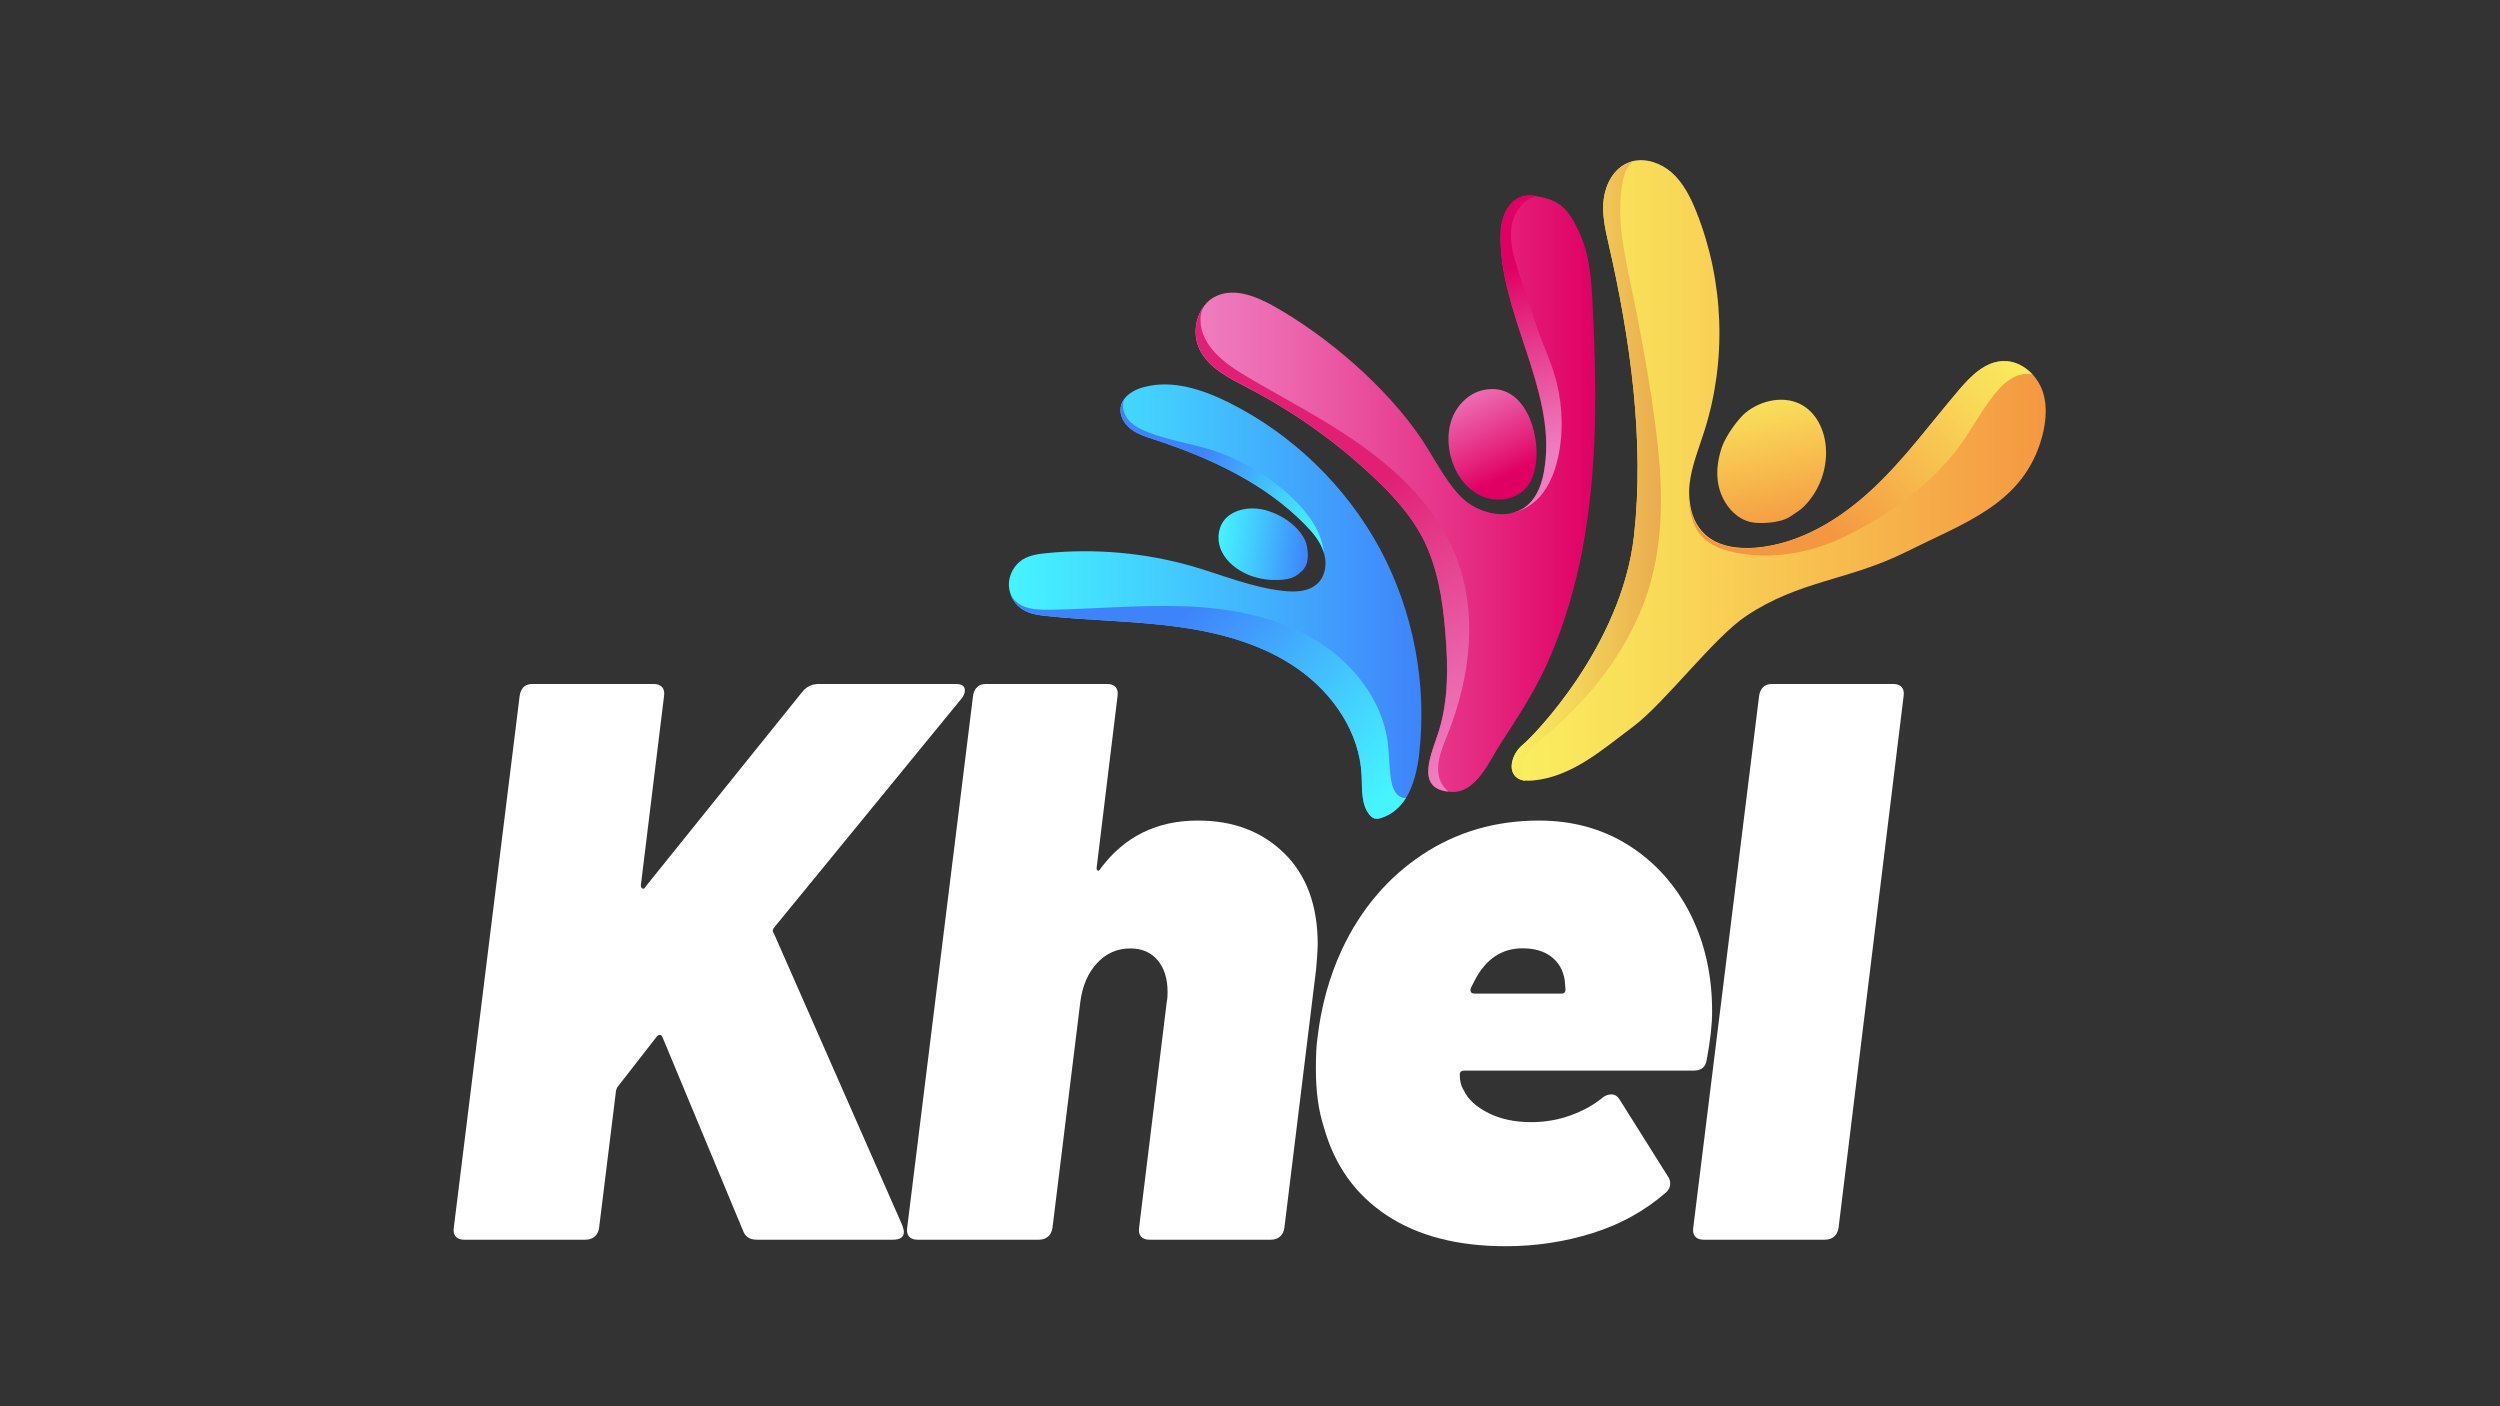 <?xml version="1.0" encoding="utf-8"?>
<!-- Generator: Adobe Illustrator 27.2.0, SVG Export Plug-In . SVG Version: 6.00 Build 0)  -->
<svg version="1.1" id="Layer_1" xmlns="http://www.w3.org/2000/svg" xmlns:xlink="http://www.w3.org/1999/xlink" x="0px" y="0px"
	 viewBox="0 0 1920 1080" style="enable-background:new 0 0 1920 1080;" xml:space="preserve">
<rect x="0" y="0" width="1920" height="1080" fill="#333333" stroke="none"/>
<style type="text/css">
	.st0{fill:url(#SVGID_1_);}
	.st1{fill:url(#SVGID_00000106149119608525379890000000004979151725157531_);}
	.st2{fill:url(#SVGID_00000076602576260816313420000001505961699835195832_);}
	.st3{fill:url(#SVGID_00000127032835789634578730000018225883768035471807_);}
	.st4{fill:url(#SVGID_00000054950661504878536810000009298974314320944806_);}
	.st5{fill:url(#SVGID_00000148663740914818693920000004221487503923425420_);}
	.st6{fill:url(#SVGID_00000121970020309991759490000018149444042861521068_);}
	.st7{fill:url(#SVGID_00000025420957378415002940000005133702403383536016_);}
	.st8{fill:url(#SVGID_00000079475411369392711440000018440303370273087138_);}
	.st9{fill:url(#SVGID_00000176738613969967639970000000110602765831202734_);}
	.st10{fill:url(#SVGID_00000172408830875597952360000015927216748858630044_);}
	.st11{fill:url(#SVGID_00000041268241706663740220000003347137189370407566_);}
	.st12{fill:#FFFFFF;}
</style>
<g>
	<g>
		<linearGradient id="SVGID_1_" gradientUnits="userSpaceOnUse" x1="1160.922" y1="361.399" x2="1571.065" y2="361.399">
			<stop  offset="0" style="stop-color:#FAEF5F"/>
			<stop  offset="0.314" style="stop-color:#F9D757"/>
			<stop  offset="0.973" style="stop-color:#F59A42"/>
			<stop  offset="1" style="stop-color:#F59741"/>
		</linearGradient>
		<path class="st0" d="M1566.8,340.5c-15.6,47.3-58.4,61.1-102.8,83.3c-44.5,22.2-81.6,21.7-123,49.3
			c-24.8,16.6-62.6,66.9-86.7,84.9c-23.9,17.9-46.8,38.4-76.6,41.4c-2,0.2-4.1,0.3-6.1,0.1c-2.1-0.1-4.2-0.7-6-1.9
			c-8.5-5.4-4.1-19.2,3.7-25.5c7.9-6.3,75.9-75.5,85.6-160.4c8.2-72.6-2.7-151.4-19.6-224.9c-2.6-11.3-5.1-22.8-3.6-34.2
			c1.5-11.5,7.8-23,18.4-27.5c1.4-0.6,2.7-1,4.1-1.4c10.2-2.4,21.6,1.7,29.6,8.7c9,8,14.6,19.2,19.1,30.5
			c21.2,53.3,23.4,114,5.9,168.6c-4.2,13.2-9.6,26.3-11.2,40.1c-0.5,4.7-0.5,9.6,0.2,14.2c1.1,9.3,4.6,17.9,11.4,24.4
			c10.2,9.6,25.3,11.5,39.3,10.4c33.8-2.9,64.6-21.7,89.4-44.8c24.8-23,44.9-50.8,66.9-76.6c9-10.5,19.9-21.6,33.8-22
			c8.5-0.2,16.5,3.9,22.4,10.3c3.4,3.8,6.2,8.4,7.8,13.1C1573,313.4,1571,327.6,1566.8,340.5z"/>
		
			<linearGradient id="SVGID_00000062873947799965496190000011342683257832041392_" gradientUnits="userSpaceOnUse" x1="1344.313" y1="283.555" x2="1372.76" y2="408.01">
			<stop  offset="0" style="stop-color:#FAEF5F"/>
			<stop  offset="0.314" style="stop-color:#F9D757"/>
			<stop  offset="0.973" style="stop-color:#F59A42"/>
			<stop  offset="1" style="stop-color:#F59741"/>
		</linearGradient>
		<path style="fill:url(#SVGID_00000062873947799965496190000011342683257832041392_);" d="M1320.7,376.2c3.6,11.9,12.8,22.8,25,25
			c5.7,1,21.4,0.9,29.4-4.6c3.6-2.5,7.5-4.7,10.6-7.9c11.5-11.6,17.7-28.3,16.6-44.6c-0.8-12.7-6.5-25.8-17.4-32.5
			c-13.6-8.4-32.3-4.6-44.6,5.6c-4.1,3.4-14.3,15.8-18.1,26.8C1318.8,354.4,1317.5,365.7,1320.7,376.2z"/>
		
			<linearGradient id="SVGID_00000111164891766756013240000004694713571212131220_" gradientUnits="userSpaceOnUse" x1="918.279" y1="379.128" x2="1225.228" y2="379.128">
			<stop  offset="0" style="stop-color:#EF7EC0"/>
			<stop  offset="0.228" style="stop-color:#EC66AE"/>
			<stop  offset="0.706" style="stop-color:#E52981"/>
			<stop  offset="1" style="stop-color:#E00063"/>
		</linearGradient>
		<path style="fill:url(#SVGID_00000111164891766756013240000004694713571212131220_);" d="M1215.5,421.1
			c-5.4,28.8-13.7,57.1-25.3,84.1c-10,23.4-23.5,44-37.4,65.4c-8.5,12.9-18.6,37.9-37.1,37.6c-1.2,0-2.4-0.1-3.4-0.2
			c-26.2-2.5-12.2-30.7-7.5-45.9c7.7-24.5,7.3-50.7,5.2-76c-2-25.3-6-51-17.7-73.5c-9.3-17.5-22.8-32.3-37.1-45.8
			c-28.8-27.2-61.4-50.5-96.5-68.7c-14.4-7.6-30.4-15.2-37.5-29.9c-5.1-10.6-3.5-24.4,3.7-33.4c0.1,0,0.1-0.1,0.1-0.1
			c2.4-3.2,5.5-5.8,9.3-7.4c13.8-6.3,29.9,0.1,43.2,7.4c42.2,23.6,87.7,62.8,114.7,103.1c9,13.5,21.2,37.8,34.2,47.6
			c9.1,6.9,21.4,10.8,32.4,9.1c0.3,0,0.7-0.1,1-0.2c4.3-0.7,8.5-2.4,12.1-5.2c9.1-7.1,12.9-19.2,14.4-30.6
			c8.8-59.8-36.2-119.8-33.8-180.3c0.5-11.7,6.7-30.1,25.3-27.8c0.8,0.1,1.5,0.2,2.1,0.3c17.9,2.7,24.7,9.9,32.7,27.1
			c8.5,17.8,9.7,38,10.6,57.7C1226.4,297.5,1226.9,360,1215.5,421.1z"/>
		
			<linearGradient id="SVGID_00000040560303139694760810000003751519421196306351_" gradientUnits="userSpaceOnUse" x1="1122" y1="290.9" x2="1158.153" y2="365.108">
			<stop  offset="0" style="stop-color:#EF7EC0"/>
			<stop  offset="0.228" style="stop-color:#EC66AE"/>
			<stop  offset="0.706" style="stop-color:#E52981"/>
			<stop  offset="1" style="stop-color:#E00063"/>
		</linearGradient>
		<path style="fill:url(#SVGID_00000040560303139694760810000003751519421196306351_);" d="M1139.9,299.4c-10.5,2-19.4,10-23.8,19.7
			c-4.4,9.8-4.6,21.1-2,31.4c3.2,12.6,11.1,24.5,22.9,30.1c11.8,5.6,27.4,3.6,35.6-6.5c4.1-5.1,6.1-11.6,7-18.1
			C1182.8,332.7,1171,293.4,1139.9,299.4z"/>
		
			<linearGradient id="SVGID_00000160179856856673830350000002084896751369171344_" gradientUnits="userSpaceOnUse" x1="774.722" y1="462.031" x2="1091.651" y2="462.031">
			<stop  offset="0" style="stop-color:#45F4FF"/>
			<stop  offset="0.357" style="stop-color:#43CFFE"/>
			<stop  offset="1" style="stop-color:#3F83FB"/>
		</linearGradient>
		<path style="fill:url(#SVGID_00000160179856856673830350000002084896751369171344_);" d="M1089.8,580.2
			c-1.4,10.9-4.1,23.1-10,32.7c-4.3,6.8-10.2,12.3-18.4,15.1c-1.8,0.7-3.8,1.1-5.8,0.6c-1.6-0.6-2.8-1.7-3.8-2.9
			c-6.5-8.1-5.5-19.6-6-30c-1.4-33.2-22.2-63.4-49.4-82.3c-27.3-19-60.4-27.8-93.2-32.2c-32.8-4.4-66.1-4.6-99.2-8.1
			c-6.3-0.7-12.9-1.5-18.3-4.9c-4.3-2.6-7.6-6.7-9.4-11.4c-0.9-2.5-1.5-5.1-1.5-7.8c0-7.7,4.2-15.2,10.6-19.3
			c5.4-3.3,12-4.3,18.4-4.9c37.3-3.7,75.3-0.3,111.3,9.9c23.4,6.8,46.2,16.4,70.3,19.1c9.5,1.1,20.2,0.7,26.9-6.1
			c5.6-5.6,6.9-14.8,4.6-22.6c-0.1-0.5-0.2-0.9-0.3-1.2c-2.6-8.1-8.2-14.9-14.2-21c-31.4-32.1-73.5-51.5-116.2-65.5
			c-6.2-2-12.5-4-17.6-7.9c-5.2-3.9-9-10.4-7.9-16.8c0.3-2.4,1.4-4.5,2.8-6.4c3.4-4.5,9.3-7.6,15-9c21.7-5.9,44.8,1.7,65,11.7
			c49,24.4,90.1,64.2,116.2,112.3C1085.6,469.5,1096.3,525.8,1089.8,580.2z"/>
		
			<linearGradient id="SVGID_00000066501284872096736180000004427204897453029009_" gradientUnits="userSpaceOnUse" x1="591.299" y1="172.6" x2="661.702" y2="172.6" gradientTransform="matrix(0.989 0.112 -0.11 0.978 369.464 179.209)">
			<stop  offset="0" style="stop-color:#45F4FF"/>
			<stop  offset="0.357" style="stop-color:#43CFFE"/>
			<stop  offset="1" style="stop-color:#3F83FB"/>
		</linearGradient>
		<path style="fill:url(#SVGID_00000066501284872096736180000004427204897453029009_);" d="M973.6,392.3
			c-10.7-3.4-23.8-2.2-31.6,5.2c-6.3,6-7.7,15.7-4.7,23.8c3.1,8.1,10,14.5,18.1,18.6c6.7,3.4,14.2,5.2,21.7,5.5
			c5.5,0.2,13.4-0.1,17.9-3c6.6-4.3,11.8-9.4,8.4-24.3C1001.8,411.1,992.1,398.1,973.6,392.3z"/>
		
			<linearGradient id="SVGID_00000109715497080709622260000005708793825323295633_" gradientUnits="userSpaceOnUse" x1="1045.558" y1="628.608" x2="901.634" y2="481.157">
			<stop  offset="0" style="stop-color:#45F4FF"/>
			<stop  offset="0.357" style="stop-color:#43CFFE"/>
			<stop  offset="1" style="stop-color:#3F83FB"/>
		</linearGradient>
		<path style="fill:url(#SVGID_00000109715497080709622260000005708793825323295633_);" d="M1079.7,612.9
			c-4.3,6.8-10.2,12.3-18.4,15.1c-1.8,0.7-3.8,1.1-5.8,0.6c-1.6-0.6-2.8-1.7-3.8-2.9c-6.5-8.1-5.5-19.6-6-30
			c-1.4-33.2-22.2-63.4-49.4-82.3c-27.3-19-60.4-27.8-93.2-32.2c-32.8-4.4-66.1-4.6-99.2-8.1c-6.3-0.7-12.9-1.5-18.3-4.9
			c-4.3-2.6-7.6-6.7-9.4-11.4c2.6,4.3,6.2,7.7,11.6,9.5c5.9,2,12.3,2,18.5,2c34.2-0.6,68.4-3.8,102.6-2.7c34.2,1.2,69,7.3,98.7,24.4
			c29.7,17,53.7,46.2,58.2,80.1c1.2,9.3,1,18.7,2.4,28.1c0.8,4.6,2,9.5,5.5,12.5C1075.3,612.2,1077.5,612.9,1079.7,612.9z"/>
		
			<linearGradient id="SVGID_00000170269129708505780970000012486627521824538043_" gradientUnits="userSpaceOnUse" x1="1014.521" y1="406.399" x2="920.284" y2="353.675">
			<stop  offset="0" style="stop-color:#45F4FF"/>
			<stop  offset="0.357" style="stop-color:#43CFFE"/>
			<stop  offset="1" style="stop-color:#3F83FB"/>
		</linearGradient>
		<path style="fill:url(#SVGID_00000170269129708505780970000012486627521824538043_);" d="M1016.9,425.2c-0.1-0.5-0.2-0.9-0.3-1.2
			c-2.6-8.1-8.2-14.9-14.2-21c-31.4-32.1-73.5-51.5-116.2-65.5c-6.2-2-12.5-4-17.6-7.9c-5.2-3.9-9-10.4-7.9-16.8
			c0.3-2.4,1.4-4.5,2.8-6.4c-0.5,0.8-0.7,1.7-0.9,2.7c-1,5.3,1.5,10.7,5.2,14.6c3.8,3.8,8.7,6.3,13.8,8.2c15.2,6,31.6,8.5,47.3,13.2
			c24,7.4,46.3,20.5,64.3,38c7.4,7.2,14.2,15.4,18.7,24.7C1014.5,413.2,1016.3,419.1,1016.9,425.2z"/>
		
			<linearGradient id="SVGID_00000062901812905686964600000011692603099607978384_" gradientUnits="userSpaceOnUse" x1="1128.324" y1="589.155" x2="1033.785" y2="378.913">
			<stop  offset="0" style="stop-color:#EF7EC0"/>
			<stop  offset="0.293" style="stop-color:#EB66AD"/>
			<stop  offset="0.909" style="stop-color:#E2297C"/>
			<stop  offset="1" style="stop-color:#E11F74"/>
		</linearGradient>
		<path style="fill:url(#SVGID_00000062901812905686964600000011692603099607978384_);" d="M1112.4,607.9
			c-26.2-2.5-12.2-30.7-7.5-45.9c7.7-24.5,7.3-50.7,5.2-76c-2-25.3-6-51-17.7-73.5c-9.3-17.5-22.8-32.3-37.1-45.8
			c-28.8-27.2-61.4-50.5-96.5-68.7c-14.4-7.6-30.4-15.2-37.5-29.9c-5.1-10.6-3.5-24.4,3.7-33.4c-1.9,3-3.2,6.5-3,11.4
			c0.2,19.5,18.7,33.3,35.7,43.2c30.9,18.3,63.2,34.5,92.1,55.9c29,21.3,55,48.3,68.2,81.7c17.4,43.5,11.2,93.5-6.2,137
			c-3.8,9.7-8.4,19.8-7.1,30C1105.2,599.4,1108.2,604.5,1112.4,607.9z"/>
		
			<linearGradient id="SVGID_00000071530738533806236930000017931664899828493463_" gradientUnits="userSpaceOnUse" x1="1185.964" y1="349.779" x2="1156.332" y2="206.325">
			<stop  offset="0" style="stop-color:#EF7EC0"/>
			<stop  offset="0.228" style="stop-color:#EC66AE"/>
			<stop  offset="0.706" style="stop-color:#E52981"/>
			<stop  offset="1" style="stop-color:#E00063"/>
		</linearGradient>
		<path style="fill:url(#SVGID_00000071530738533806236930000017931664899828493463_);" d="M1197.5,346.8
			c-2.3,12.8-6.7,25.5-15.2,35c-5.9,6.3-13.9,11.1-22.4,12.3c4.3-0.7,8.5-2.4,12.1-5.2c9.1-7.1,12.9-19.2,14.4-30.6
			c8.8-59.8-36.2-119.8-33.8-180.3c0.5-11.7,6.7-30.1,25.3-27.8c0.8,0.1,1.5,0.2,2.1,0.3c-3.5,1-6.9,2.8-8.7,4.4
			c-5.8,4.9-9.5,12.2-10.5,19.5c-1.7,12,2,23.8,5.8,35.3c2.4,7.2,4.7,14.4,7.1,21.7c3.2,9.9,6.4,19.9,10.2,29.6
			c3.2,8.4,6.8,16.5,9.5,25.1C1199.5,305.7,1201,326.7,1197.5,346.8z"/>
		
			<linearGradient id="SVGID_00000118382296271050479680000003504317017613644475_" gradientUnits="userSpaceOnUse" x1="1160.922" y1="361.677" x2="1275.58" y2="361.677">
			<stop  offset="0" style="stop-color:#FAEF5F"/>
			<stop  offset="0.394" style="stop-color:#F4D759"/>
			<stop  offset="1" style="stop-color:#EAAB4F"/>
		</linearGradient>
		<path style="fill:url(#SVGID_00000118382296271050479680000003504317017613644475_);" d="M1267.9,446.4
			c-13.1,47.6-44.7,88.7-82.7,120.2c-6.4,5.4-13.5,11.1-16,19.1c-1.4,4.6-0.3,10,2.4,13.9c-2.1-0.1-4.2-0.7-6-1.9
			c-8.5-5.4-4.1-19.2,3.7-25.5c7.9-6.3,75.9-75.5,85.6-160.4c8.2-72.6-2.7-151.4-19.6-224.9c-2.6-11.3-5.1-22.8-3.6-34.2
			c1.5-11.5,7.8-23,18.4-27.5c1.4-0.6,2.7-1,4.1-1.4c-4.2,3.5-6.5,9.1-7.7,14.3c-5.6,27.1,0.7,55,6.3,82c6,28.4,11.2,57.1,15.6,85.8
			C1275.5,352.6,1280.4,400.9,1267.9,446.4z"/>
		
			<linearGradient id="SVGID_00000071520381220551145320000018397223440246014337_" gradientUnits="userSpaceOnUse" x1="1525.547" y1="235.4" x2="1381.502" y2="382.738">
			<stop  offset="0" style="stop-color:#FAEF5F"/>
			<stop  offset="0.314" style="stop-color:#F9D757"/>
			<stop  offset="0.973" style="stop-color:#F59A42"/>
			<stop  offset="1" style="stop-color:#F59741"/>
		</linearGradient>
		<path style="fill:url(#SVGID_00000071520381220551145320000018397223440246014337_);" d="M1560.7,287.5c-9.8-2-18.9,4-25.2,11
			c-10,10.9-17.2,24.2-25.4,36.6c-22.6,34.1-56.3,58.7-93,76.8c-42.3,20.8-80,15.4-96.1,9.1c-15.9-6.1-23.4-18-24-40.2
			c0.1,1.7-0.2,3.6,0.5,5.2c1.1,9.3,4.6,17.9,11.4,24.4c10.2,9.6,25.3,11.5,39.3,10.4c33.8-2.9,64.6-21.7,89.4-44.8
			c24.8-23,44.9-50.8,66.9-76.6c9-10.5,19.9-21.6,33.8-22C1546.8,277,1554.8,281.1,1560.7,287.5z"/>
	</g>
	<g>
		<path class="st12" d="M350,949.7c-1.4-1.6-1.9-3.9-1.5-6.7l50.6-408.6c0.4-2.8,1.4-5.1,3-6.7c1.6-1.6,3.9-2.4,6.7-2.4h93.3
			c2.8,0,5,0.8,6.4,2.4c1.4,1.6,1.9,3.9,1.5,6.7l-17.7,144.5c-0.4,1.6-0.1,2.7,0.9,3.4c1,0.6,1.9,0.1,2.7-1.5l120.7-150
			c3.2-3.7,7.3-5.5,12.2-5.5h105.5c4.5,0,6.7,1.6,6.7,4.9c0,2-0.8,4.1-2.4,6.1L594.9,711.9c-1.6,1.6-1.8,3.3-0.6,4.9L693,941.1
			c0.8,2.4,1.2,4.1,1.2,4.9c0,4.1-2.8,6.1-8.5,6.1H581.4c-5.3,0-8.7-2-10.4-6.1l-62.2-149.4c-0.4-1.2-1.1-1.8-2.1-1.8
			c-1,0-1.9,0.6-2.7,1.8L474.1,835c-0.8,1.6-1.2,3-1.2,4.3L460.1,943c-0.4,2.8-1.5,5.1-3.4,6.7c-1.8,1.6-4.2,2.4-7,2.4h-93.3
			C353.6,952.1,351.4,951.3,350,949.7z"/>
		<path class="st12" d="M986.4,655.4c17.1,16.9,25.6,40.2,25.6,69.8c0,3.7-0.4,10-1.2,18.9L986.4,943c-0.4,2.8-1.5,5.1-3.4,6.7
			c-1.8,1.6-4.2,2.4-7,2.4h-93.3c-2.8,0-5-0.8-6.4-2.4c-1.4-1.6-1.9-3.9-1.5-6.7l21.3-173.8c0.4-1.6,0.6-4.1,0.6-7.3
			c0-10.2-2.5-18.3-7.6-24.4c-5.1-6.1-12.1-9.1-21-9.1c-10.2,0-18.7,3.8-25.6,11.3c-6.9,7.5-11.2,17.4-12.8,29.6L808.3,943
			c-0.4,2.8-1.5,5.1-3.4,6.7c-1.8,1.6-4.2,2.4-7,2.4h-93.3c-2.8,0-5-0.8-6.4-2.4c-1.4-1.6-1.9-3.9-1.5-6.7l50.6-408.6
			c0.4-2.8,1.4-5.1,3.1-6.7c1.6-1.6,3.9-2.4,6.7-2.4h93.3c2.8,0,5,0.8,6.4,2.4c1.4,1.6,1.9,3.9,1.5,6.7l-15.9,130.5
			c-0.4,2-0.2,3.3,0.6,3.7c0.8,0.4,1.6-0.2,2.4-1.8c18.3-24.4,43.1-36.6,74.4-36.6C947.1,630.1,969.3,638.6,986.4,655.4z"/>
		<path class="st12" d="M1310.8,813.7c-0.8,5.7-4.1,8.5-9.8,8.5h-176.2c-2.4,0-3.7,1-3.7,3c0,4.9,1,8.9,3.1,12.2
			c3.2,6.9,9.5,12.7,18.9,17.4c9.3,4.7,20.3,7,32.9,7c10.6,0,20.6-1.7,30.2-5.2c9.5-3.4,17.8-8,24.7-13.7c2-1.6,4.3-2.4,6.7-2.4
			c2.4,0,4.5,1.2,6.1,3.7l37.2,59.2c1.2,1.6,1.8,3.5,1.8,5.5c0,2.8-1.2,5.3-3.7,7.3c-15.9,13.8-34.5,24.1-55.8,30.8
			c-21.3,6.7-43.6,10.1-66.8,10.1c-37,0-67.5-7.9-91.5-23.8c-24-15.9-40-38.4-48.2-67.7c-4.1-12.6-6.1-27.4-6.1-44.5
			c0-10.6,0.4-18.5,1.2-23.8c2.8-24.4,9.1-47.2,18.9-68.3c14.6-30.9,35.2-55.1,61.6-72.6c26.4-17.5,56.3-26.2,89.6-26.2
			c26,0,49.1,6.4,69.2,19.2c20.1,12.8,35.8,30.3,47,52.4c11.2,22.2,16.8,47.1,16.8,74.7C1315,786.2,1313.6,798.7,1310.8,813.7z
			 M1132.7,752.7l-3.1,6.1c-0.8,2.8,0.2,4.3,3.1,4.3h66.5c2,0,3.1-1,3.1-3.1l-0.6-7.3c-1.2-7.7-4.7-13.7-10.4-18
			c-5.7-4.3-13-6.4-22-6.4C1153.4,728.3,1141.2,736.5,1132.7,752.7z"/>
		<path class="st12" d="M1301.9,949.7c-1.4-1.6-1.9-3.9-1.5-6.7l50.6-408.6c0.4-2.8,1.4-5.1,3.1-6.7c1.6-1.6,3.9-2.4,6.7-2.4h93.3
			c2.8,0,5,0.8,6.4,2.4c1.4,1.6,1.9,3.9,1.5,6.7L1412,943c-0.4,2.8-1.5,5.1-3.4,6.7c-1.8,1.6-4.2,2.4-7,2.4h-93.3
			C1305.5,952.1,1303.3,951.3,1301.9,949.7z"/>
	</g>
</g>
</svg>

